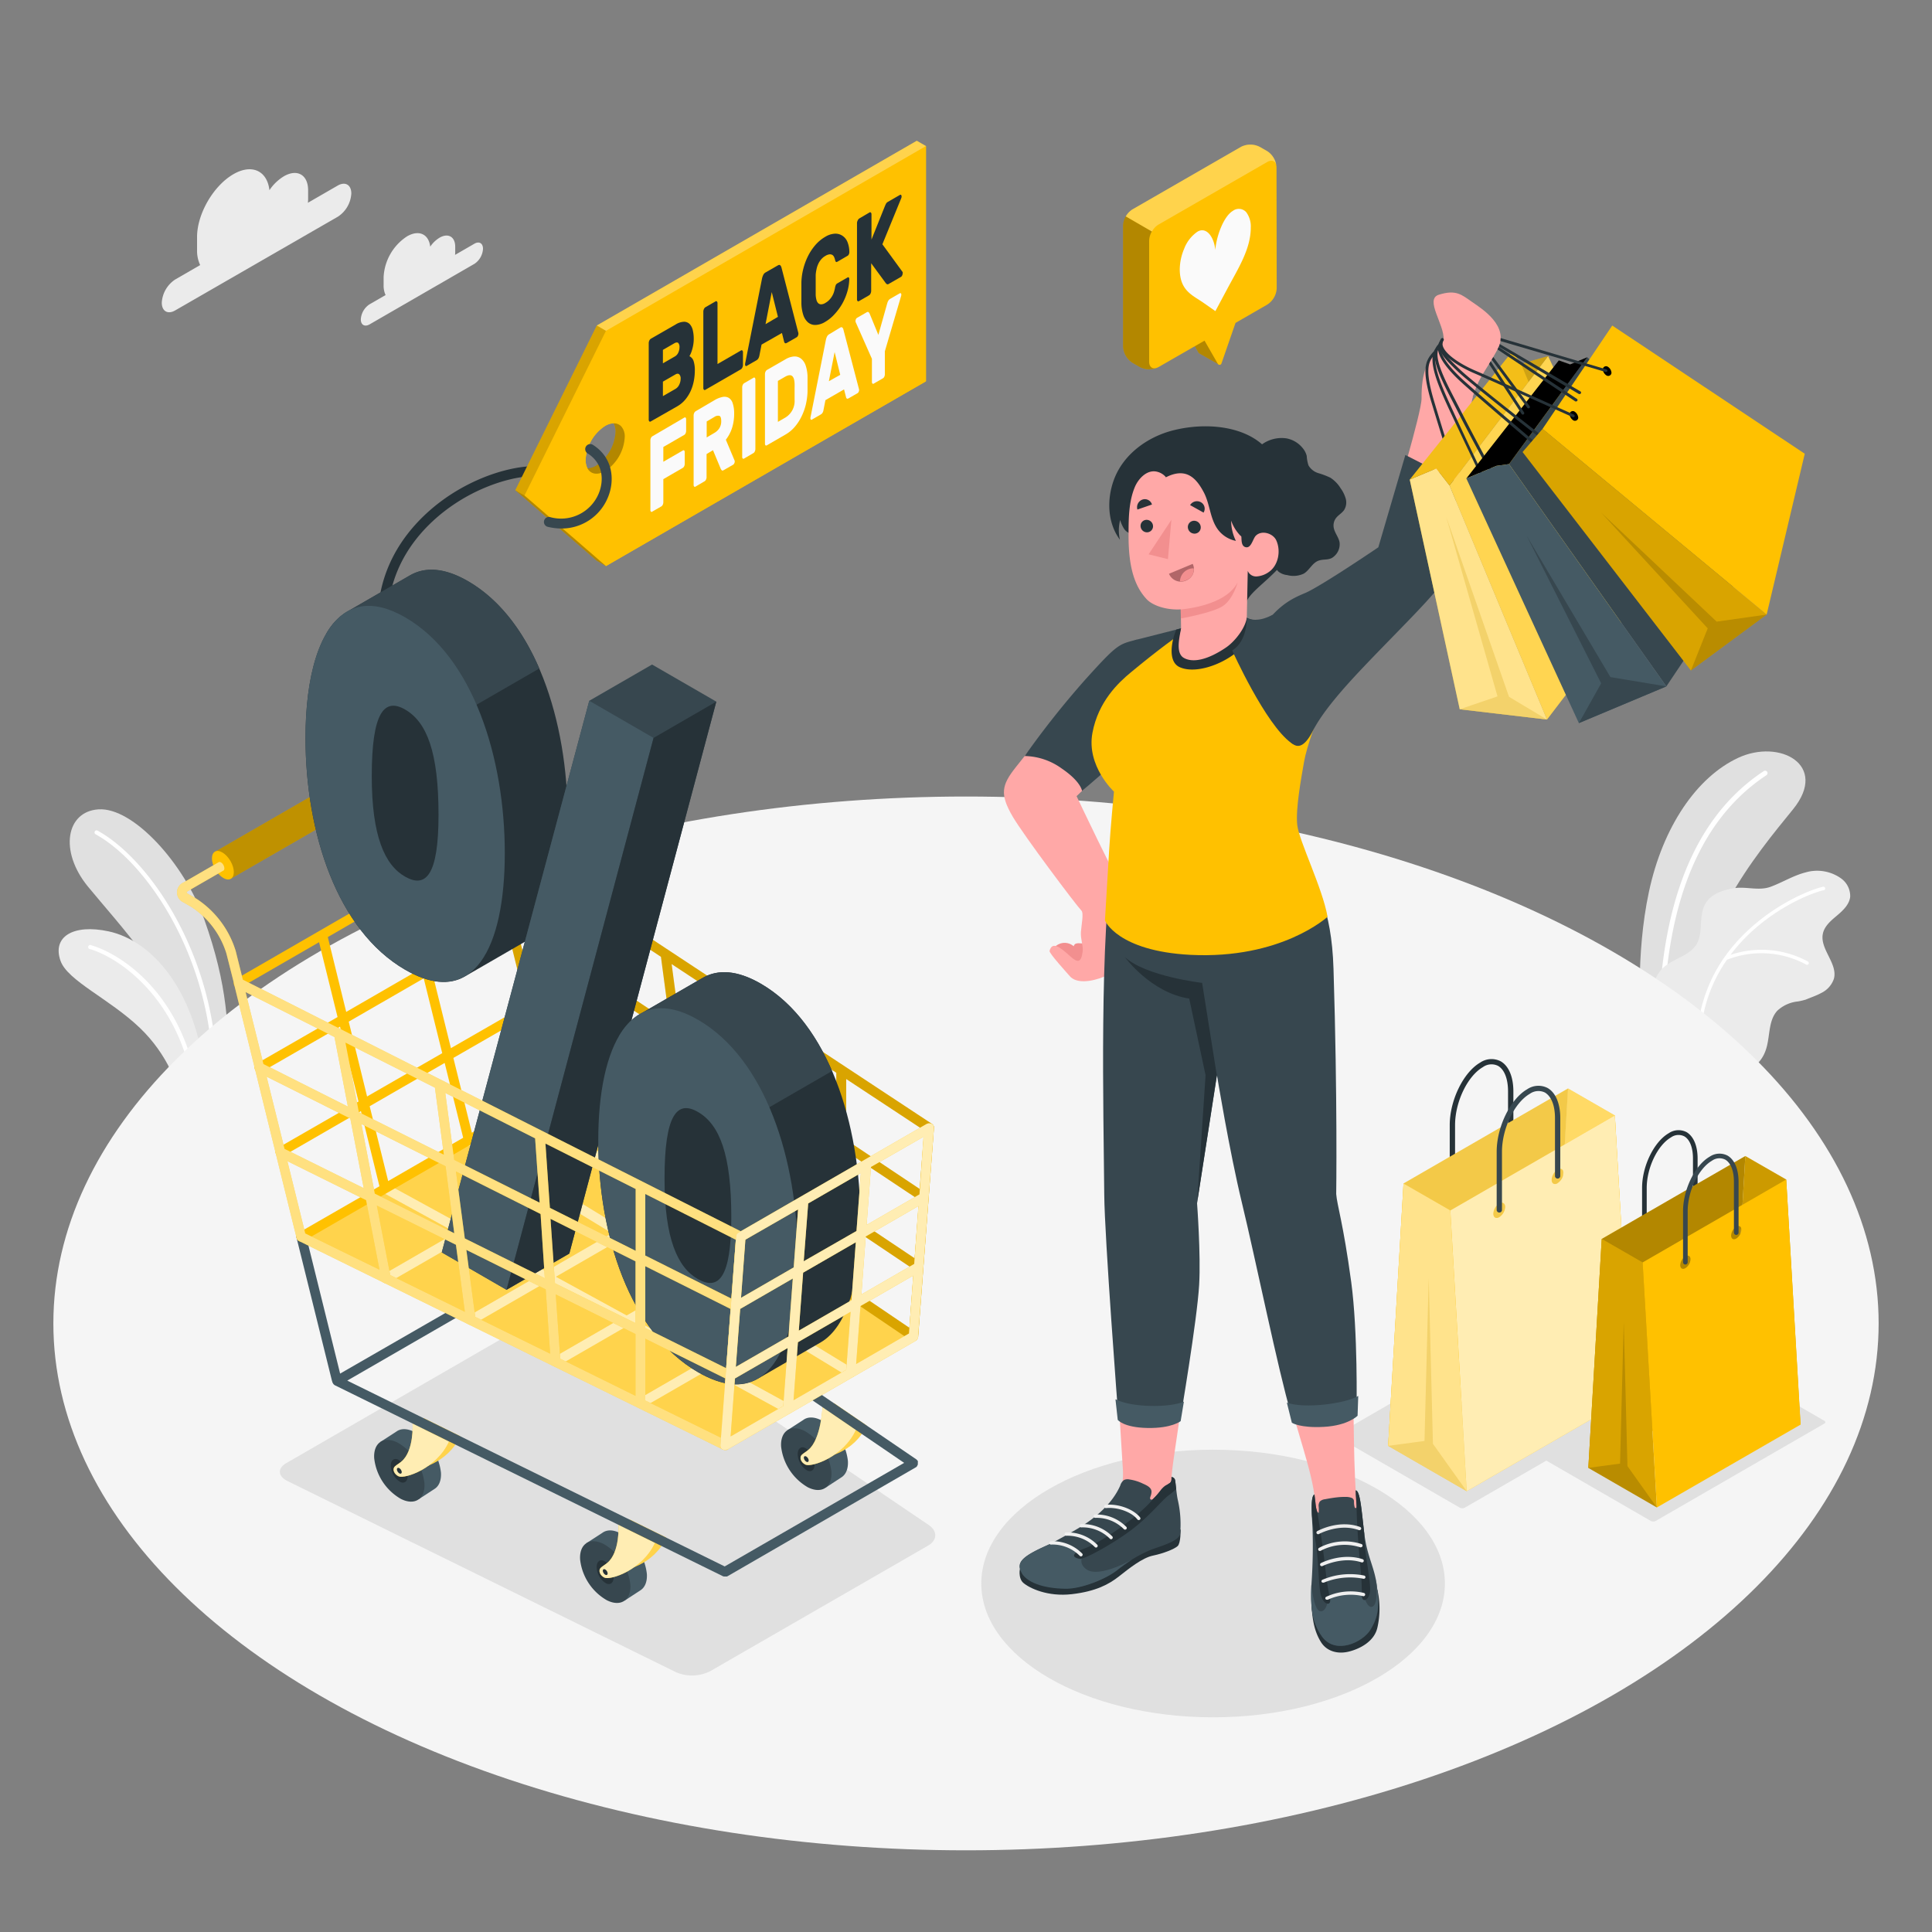 <svg xmlns="http://www.w3.org/2000/svg" viewBox="0 0 500 500"><rect x="0" y="0" width="500" height="500" fill="#808080" stroke="none"/><g id="freepik--Plants--inject-57"><g id="freepik--plants--inject-57"><path d="M424.66,264.41s-1.49-17,2.1-33.7,12.31-29.55,23.05-34.57,23.5,1.82,14.27,13.25-27.34,32.27-27.24,62.05Z" style="fill:#e0e0e0"></path><path d="M430,264.22a.29.29,0,0,1-.13,0,.63.63,0,0,1-.61-.65c1-36.48,13.15-54.75,27.19-64a.63.63,0,0,1,.88.17.64.64,0,0,1-.18.88c-13.85,9.16-25.64,27.06-26.63,63A.63.63,0,0,1,430,264.22Z" style="fill:#fff"></path><path d="M478.83,232.06c-.21,2-1.84,3.56-3.4,4.87s-3.25,2.71-3.67,4.69c-.85,4,3.89,7.7,2.86,11.66a6.35,6.35,0,0,1-3.34,3.73c-1.25.68-2.61,1.12-3.93,1.68a18.2,18.2,0,0,1-2,.48,9.16,9.16,0,0,0-5.38,2.4c-2.19,2.38-1.91,6-2.69,9.16-.94,3.76-3.17,6-8.28,7.75l-16.25-9.38c-5.66-3.89-7.15-12.59-3.13-17.75,2.41-3.11,6.92-3.5,9.2-6.6,2-2.78.86-6.8,2.11-10s4.58-4.33,7.72-4.87,6.48.75,9.55-.37,5.91-2.93,9.08-3.73a10.65,10.65,0,0,1,9.17,1.54A5.64,5.64,0,0,1,478.83,232.06Z" style="fill:#ebebeb"></path><path d="M446.2,247.85a.52.52,0,0,1,.14-.19c8.23-11.66,21.12-17.19,25.47-18.17a.47.47,0,0,1,.55.35.46.46,0,0,1-.35.54c-4.13.93-16.1,6-24.16,16.74a25.19,25.19,0,0,1,20.07,1.74.46.46,0,0,1-.23.84.48.48,0,0,1-.26-.07,24.31,24.31,0,0,0-20.5-1.24,38.18,38.18,0,0,0-6.84,23.53.47.47,0,0,1-.41.47h0a.46.46,0,0,1-.47-.44A39.15,39.15,0,0,1,446.2,247.85Z" style="fill:#fff"></path></g><g id="freepik--plants--inject-57"><path d="M59.07,278.48c.17-12.13-.06-23.32-6.22-40.57-5.16-14.47-18.43-29.07-27.39-28.45-8.35.57-10.2,10.83-2.69,20S46.64,256,47.66,268.59L51,283.17Z" style="fill:#e0e0e0"></path><path d="M55.37,275.41a.54.54,0,0,1-.41-.5c-1.31-28.23-17.07-51.74-30.22-59a.55.55,0,0,1-.21-.73.53.53,0,0,1,.73-.21c13.37,7.35,29.45,31.25,30.77,59.86a.54.54,0,0,1-.51.56Z" style="fill:#fff"></path><path d="M46.89,285.51c-.51-4.25-3.53-12.65-10.68-19.48-7.91-7.57-18.72-12.19-20.55-17.38-2.2-6.24,3.31-9.58,12.43-7.62,11,2.34,23.32,15.07,25.36,40.7Z" style="fill:#ebebeb"></path><path d="M50.23,280.65a.54.54,0,0,1-.4-.43c-4.2-22.39-19.17-32.41-26.5-34.58a.54.54,0,1,1,.31-1c8.1,2.4,23,12.56,27.24,35.42a.53.53,0,0,1-.43.62A.54.54,0,0,1,50.23,280.65Z" style="fill:#fff"></path></g></g><g id="freepik--Floor--inject-57"><ellipse id="freepik--floor--inject-57" cx="250" cy="342.5" rx="236.19" ry="136.36" style="fill:#f5f5f5"></ellipse></g><g id="freepik--Shadows--inject-57"><path id="freepik--Shadow--inject-57" d="M427.21,393.61,396.73,376a.39.39,0,0,1,0-.74l43.62-25.17a1.42,1.42,0,0,1,1.3,0l30.47,17.6a.39.39,0,0,1,0,.74L428.5,393.61A1.4,1.4,0,0,1,427.21,393.61Z" style="fill:#e0e0e0"></path><ellipse id="freepik--shadow--inject-57" cx="313.95" cy="409.81" rx="59.99" ry="34.63" style="fill:#e0e0e0"></ellipse><path id="freepik--shadow--inject-57" d="M377.77,390.17l-31.61-18.26c-.38-.21-.38-.56,0-.77l50.61-29.23a1.5,1.5,0,0,1,1.34,0l31.62,18.26a.41.41,0,0,1,0,.78l-50.61,29.22A1.46,1.46,0,0,1,377.77,390.17Z" style="fill:#e0e0e0"></path><path id="freepik--shadow--inject-57" d="M74.34,383.26,175,432.79a10.5,10.5,0,0,0,8.82-.3L240.19,400c2.39-1.38,2.48-3.76.19-5.31L155.23,337a8.72,8.72,0,0,0-8.47-.3l-72.58,41.9C71.79,379.93,71.86,382,74.34,383.26Z" style="fill:#e0e0e0"></path></g><g id="freepik--Clouds--inject-57"><g id="freepik--clouds--inject-57"><path d="M87.44,48l-7.76,4.48a9,9,0,0,0,.06-1V49.24c0-4-2.81-5.62-6.27-3.62a11.94,11.94,0,0,0-3.74,3.6c-.57-5-4.52-6.91-9.32-4.14C55.23,48.07,51,55.35,51,61.34v3.37a8.79,8.79,0,0,0,.8,3.89l-6.45,3.73a7.7,7.7,0,0,0-3.48,6c0,2.22,1.56,3.12,3.48,2L87.44,56.08a7.67,7.67,0,0,0,3.48-6C90.92,47.83,89.37,46.93,87.44,48Z" style="fill:#ebebeb"></path><path d="M122.76,63.08l-5,2.89a4.89,4.89,0,0,0,.05-.66V63.86c0-2.59-1.82-3.64-4.06-2.34a7.79,7.79,0,0,0-2.41,2.32c-.37-3.25-2.92-4.46-6-2.67a13.38,13.38,0,0,0-6.06,10.5v2.17a5.71,5.71,0,0,0,.51,2.52l-4.16,2.4a5,5,0,0,0-2.25,3.9c0,1.43,1,2,2.25,1.3l27.17-15.69A5,5,0,0,0,125,64.38C125,62.94,124,62.36,122.76,63.08Z" style="fill:#ebebeb"></path></g></g><g id="freepik--Bags--inject-57"><g id="freepik--light-bag--inject-57"><path d="M388.39,274.67a5.2,5.2,0,0,0-5.31.32c-4.35,2.51-7.89,9.77-7.89,16.18v15.11a.69.69,0,1,0,1.38,0V291.17c0-6,3.23-12.7,7.2-15a3.81,3.81,0,0,1,3.93-.32c1.64.95,2.58,3.35,2.58,6.6v15.05a.69.69,0,0,0,1.38,0V282.46C391.66,278.71,390.47,275.87,388.39,274.67Z" style="fill:#263238"></path><polygon points="422.16 361.34 417.93 288.68 405.81 281.7 401.83 349.61 422.16 361.34" style="fill:#FFC100"></polygon><polygon points="422.16 361.34 417.93 288.68 405.81 281.7 401.83 349.61 422.16 361.34" style="fill:#fff;opacity:0.4"></polygon><polygon points="363.23 306.29 359.25 374.19 401.83 349.61 405.81 281.7 363.23 306.29" style="fill:#FFC100"></polygon><polygon points="363.23 306.29 359.25 374.19 401.83 349.61 405.81 281.7 363.23 306.29" style="fill:#fff;opacity:0.3"></polygon><polygon points="363.23 306.29 359.25 374.19 401.83 349.61 405.81 281.7 363.23 306.29" style="opacity:0.05"></polygon><polygon points="363.23 306.29 375.35 313.26 379.58 385.92 359.25 374.19 363.23 306.29" style="fill:#FFC100"></polygon><polygon points="363.23 306.29 375.35 313.26 379.58 385.92 359.25 374.19 363.23 306.29" style="fill:#fff;opacity:0.55"></polygon><polygon points="379.58 385.92 370.84 373.66 369.75 330.83 368.66 372.92 359.25 374.19 379.58 385.92" style="fill:#FFC100;opacity:0.2"></polygon><polygon points="379.58 385.92 370.84 373.66 369.75 330.83 368.66 372.92 359.25 374.19 379.58 385.92" style="opacity:0.05"></polygon><path d="M417.92,288.68l-42.57,24.58,4.23,72.66,42.58-24.58ZM388,315c-.84.48-1.52.08-1.52-.89a3.35,3.35,0,0,1,1.52-2.63c.84-.49,1.53-.09,1.53.89A3.36,3.36,0,0,1,388,315Zm15.09-8.78c-.84.48-1.52.08-1.52-.89a3.36,3.36,0,0,1,1.53-2.63c.84-.49,1.52-.09,1.52.89A3.36,3.36,0,0,1,403.11,306.18Z" style="fill:#FFC100"></path><path d="M417.92,288.68l-42.57,24.58,4.23,72.66,42.58-24.58ZM388,315c-.84.48-1.52.08-1.52-.89a3.35,3.35,0,0,1,1.52-2.63c.84-.49,1.53-.09,1.53.89A3.36,3.36,0,0,1,388,315Zm15.09-8.78c-.84.48-1.52.08-1.52-.89a3.36,3.36,0,0,1,1.53-2.63c.84-.49,1.52-.09,1.52.89A3.36,3.36,0,0,1,403.11,306.18Z" style="fill:#fff;opacity:0.7"></path><path d="M400.53,281.58a5.18,5.18,0,0,0-5.3.32c-4.35,2.51-7.89,9.77-7.89,16.18V313.2a.69.69,0,0,0,1.37,0V298.08c0-6,3.23-12.7,7.2-15a3.83,3.83,0,0,1,3.94-.32c1.64,1,2.58,3.35,2.58,6.6v15.05a.69.69,0,0,0,1.37,0V289.37C403.8,285.62,402.61,282.78,400.53,281.58Z" style="fill:#37474f"></path></g><g id="freepik--dark-bag--inject-57"><path d="M436.49,293a4.5,4.5,0,0,0-4.63.28c-3.8,2.19-6.89,8.52-6.89,14.12v13.19a.6.6,0,1,0,1.2,0V307.44c0-5.22,2.82-11.08,6.29-13.09a3.34,3.34,0,0,1,3.43-.27c1.43.82,2.25,2.92,2.25,5.75V313a.6.6,0,0,0,1.2,0V299.83C439.34,296.56,438.3,294.09,436.49,293Z" style="fill:#263238"></path><polygon points="465.96 368.68 462.27 305.26 451.69 299.18 448.22 358.44 465.96 368.68" style="fill:#FFC100"></polygon><polygon points="465.96 368.68 462.27 305.26 451.69 299.18 448.22 358.44 465.96 368.68" style="opacity:0.2"></polygon><polygon points="414.53 320.63 411.06 379.89 448.22 358.44 451.69 299.18 414.53 320.63" style="fill:#FFC100"></polygon><polygon points="414.53 320.63 411.06 379.89 448.22 358.44 451.69 299.18 414.53 320.63" style="opacity:0.3"></polygon><polygon points="414.53 320.63 425.11 326.72 428.8 390.13 411.06 379.89 414.53 320.63" style="fill:#FFC100"></polygon><polygon points="414.53 320.63 425.11 326.72 428.8 390.13 411.06 379.89 414.53 320.63" style="opacity:0.15"></polygon><polygon points="428.8 390.13 421.18 379.43 420.22 342.05 419.27 378.78 411.06 379.89 428.8 390.13" style="opacity:0.15"></polygon><path d="M462.27,305.26l-37.16,21.46,3.69,63.41L466,368.68Zm-26.1,22.94c-.73.42-1.33.07-1.33-.78a3,3,0,0,1,1.33-2.3c.73-.42,1.33-.07,1.33.78A2.91,2.91,0,0,1,436.17,328.2Zm13.17-7.66c-.73.42-1.33.07-1.33-.78a3,3,0,0,1,1.33-2.3c.73-.42,1.33-.07,1.33.78A2.94,2.94,0,0,1,449.34,320.54Z" style="fill:#FFC100"></path><path d="M447.09,299.07a4.52,4.52,0,0,0-4.63.28c-3.8,2.19-6.89,8.52-6.89,14.12v13.19a.6.6,0,0,0,1.2,0V313.47c0-5.21,2.82-11.08,6.29-13.08a3.32,3.32,0,0,1,3.43-.28c1.43.83,2.25,2.92,2.25,5.76V319a.6.6,0,1,0,1.2,0V305.87C449.94,302.59,448.9,300.12,447.09,299.07Z" style="fill:#37474f"></path></g></g><g id="freepik--Label--inject-57"><g id="freepik--label--inject-57"><path d="M99.22,158.33H99.1a1.29,1.29,0,0,1-1.16-1.41c1.51-15.43,12.22-24.65,18.46-28.77,9.41-6.2,20.85-9,27.83-6.77a1.29,1.29,0,1,1-.78,2.45c-6.18-2-17,.76-25.63,6.48-5.86,3.86-15.91,12.49-17.31,26.86A1.3,1.3,0,0,1,99.22,158.33Z" style="fill:#263238"></path><g id="freepik--label--inject-57"><g id="freepik--label--inject-57"><path d="M237.26,36.43,154.45,84.24l-21.09,42.62,21.09,18.26,2.38,1.37,82.81-47.81V37.8ZM151.56,119a11.16,11.16,0,0,1,5.06-8.77,4.62,4.62,0,0,1,2.18-.67,4.63,4.63,0,0,1,.5,2.21,11.22,11.22,0,0,1-5.06,8.78,4.73,4.73,0,0,1-2.2.67A4.56,4.56,0,0,1,151.56,119Z" style="fill:#FFC100"></path><path d="M156.83,85.62l-21.09,42.61,21.09,18.26,82.81-47.81V37.8Zm-.21,36.28c-2.81,1.62-5.06.31-5.06-2.92a11.16,11.16,0,0,1,5.06-8.77c2.79-1.61,5.06-.3,5.06,2.92A11.2,11.2,0,0,1,156.62,121.9Z" style="fill:#FFC100"></path><g style="opacity:0.3"><path d="M161.68,113.13a11.2,11.2,0,0,1-5.06,8.77c-2,1.17-3.77.81-4.58-.7h0a4.64,4.64,0,0,0,2.2-.67,11.22,11.22,0,0,0,5.06-8.78,4.55,4.55,0,0,0-.5-2.19,2.63,2.63,0,0,1,1.91.71A3.92,3.92,0,0,1,161.68,113.13Z"></path></g><g style="opacity:0.3"><polygon points="239.64 37.8 237.26 36.43 154.45 84.24 156.82 85.62 239.64 37.8" style="fill:#fff"></polygon></g><g style="opacity:0.15"><polygon points="156.82 85.62 135.74 128.24 133.36 126.86 154.45 84.24 156.82 85.62"></polygon></g><g style="opacity:0.3"><polygon points="135.74 128.24 156.82 146.49 154.45 145.12 133.36 126.86 135.74 128.24"></polygon></g></g><path d="M145.33,136.78a15.54,15.54,0,0,1-3.66-.46,1.3,1.3,0,0,1,.61-2.52,10.54,10.54,0,0,0,12.63-6c1.34-3.14,1.4-7.77-2.83-10.46a1.3,1.3,0,1,1,1.4-2.19c5.24,3.34,5.69,9.27,3.81,13.67A12.94,12.94,0,0,1,145.33,136.78Z" style="fill:#37474f"></path></g><path d="M168.43,109.06a.29.29,0,0,1-.38,0,.64.64,0,0,1-.16-.49V88.81a1.54,1.54,0,0,1,.16-.68,1.06,1.06,0,0,1,.38-.46L174.82,84a4.41,4.41,0,0,1,2.24-.73,2.06,2.06,0,0,1,1.46.63,3.49,3.49,0,0,1,.78,1.59,9.3,9.3,0,0,1,.24,2.14,9,9,0,0,1-.13,1.62,9.74,9.74,0,0,1-.31,1.31,7,7,0,0,1-.36,1c-.13.27-.23.48-.31.62a2.15,2.15,0,0,1,1.08,1.29,7.7,7.7,0,0,1,.31,2.44,14.58,14.58,0,0,1-.24,2.58,11.72,11.72,0,0,1-.78,2.57,10,10,0,0,1-1.42,2.32,7.72,7.72,0,0,1-2.15,1.8Zm7.42-19.19a1.51,1.51,0,0,0-.31-1.1c-.2-.19-.5-.18-.9,0l-3.08,1.78v3.48l3.08-1.77a2.14,2.14,0,0,0,.9-1A3.24,3.24,0,0,0,175.85,89.87Zm-4.29,12.65,3.28-1.89a2.45,2.45,0,0,0,.95-1.09,3.47,3.47,0,0,0,.36-1.53,1.49,1.49,0,0,0-.36-1.13c-.24-.22-.56-.21-.95,0l-3.28,1.89Z" style="fill:#263238"></path><path d="M191.75,90.71a.29.29,0,0,1,.37,0,.63.63,0,0,1,.16.49v3.24a1.53,1.53,0,0,1-.16.67,1,1,0,0,1-.37.46l-9.19,5.3a.29.29,0,0,1-.38,0,.64.64,0,0,1-.16-.49V80.65a1.5,1.5,0,0,1,.16-.67,1,1,0,0,1,.38-.47l2.6-1.5a.29.29,0,0,1,.37,0,.64.64,0,0,1,.16.49V94.21Z" style="fill:#263238"></path><path d="M201.33,68.67c.27-.15.47-.15.61,0a1.23,1.23,0,0,1,.29.51l4.32,16.75a1.26,1.26,0,0,1,.08.41,1.2,1.2,0,0,1-.13.55.86.86,0,0,1-.3.38l-2.51,1.44c-.26.15-.45.18-.56.07a.75.75,0,0,1-.21-.39l-.55-2.21-5.28,3-.56,2.85a2.57,2.57,0,0,1-.21.63,1.37,1.37,0,0,1-.56.59l-2.5,1.44a.24.24,0,0,1-.31,0,.54.54,0,0,1-.13-.4,2.26,2.26,0,0,1,.08-.51l4.32-21.74a4.21,4.21,0,0,1,.29-.84,1.43,1.43,0,0,1,.61-.69Zm-3.21,15.22L201.33,82l-1.6-6.41Z" style="fill:#263238"></path><path d="M211.1,71.17q0,.4,0,1.11c0,.47,0,1,0,1.46s0,1,0,1.46,0,.84,0,1.1a5.78,5.78,0,0,0,.18,1.24,1.86,1.86,0,0,0,.43.88,1.1,1.1,0,0,0,.76.34,2.12,2.12,0,0,0,1.13-.36,4.18,4.18,0,0,0,1.11-.89,5.13,5.13,0,0,0,1.14-2,8.94,8.94,0,0,0,.23-.93,4,4,0,0,1,.22-.81,1,1,0,0,1,.45-.46l2.6-1.5a.24.24,0,0,1,.31,0,.51.51,0,0,1,.13.4,12.34,12.34,0,0,1-.49,3.22A14.92,14.92,0,0,1,218,78.56,14.72,14.72,0,0,1,216,81.29a10,10,0,0,1-2.43,2,5.08,5.08,0,0,1-2.55.81,2.87,2.87,0,0,1-1.92-.68,4.27,4.27,0,0,1-1.22-1.94,10.41,10.41,0,0,1-.48-2.91c0-.82,0-1.71,0-2.67s0-1.88,0-2.77a15.71,15.71,0,0,1,.47-3.47,16.43,16.43,0,0,1,1.22-3.34,13.9,13.9,0,0,1,1.92-2.9,10,10,0,0,1,2.56-2.13,5.29,5.29,0,0,1,2.43-.81A3.23,3.23,0,0,1,218,61a3.49,3.49,0,0,1,1.32,1.62,7,7,0,0,1,.49,2.65,1.23,1.23,0,0,1-.13.55.73.73,0,0,1-.31.37l-2.6,1.51q-.33.2-.45.06a1.41,1.41,0,0,1-.22-.56,4.1,4.1,0,0,0-.23-.67,1.31,1.31,0,0,0-.42-.53,1.24,1.24,0,0,0-.72-.18,2.54,2.54,0,0,0-1.11.4,4,4,0,0,0-1.13.94,5.1,5.1,0,0,0-.76,1.22,6,6,0,0,0-.43,1.38A8.84,8.84,0,0,0,211.1,71.17Z" style="fill:#263238"></path><path d="M233.61,70.42a.73.73,0,0,1,0,.31,1.19,1.19,0,0,1-.13.54.75.75,0,0,1-.3.38l-3.16,1.82a.48.48,0,0,1-.46.08,1.07,1.07,0,0,1-.35-.31l-3.75-5.11v7.15a1.69,1.69,0,0,1-.16.68,1.06,1.06,0,0,1-.38.46l-2.6,1.5a.3.3,0,0,1-.38,0,.67.67,0,0,1-.15-.49V57.66A1.66,1.66,0,0,1,222,57a1.07,1.07,0,0,1,.38-.46L225,55a.29.29,0,0,1,.38,0,.7.7,0,0,1,.16.49V62L229,53.37c.07-.16.15-.35.26-.57a1.24,1.24,0,0,1,.53-.56l3.1-1.79a.24.24,0,0,1,.31,0,.55.55,0,0,1,.13.4,1.06,1.06,0,0,1-.06.37l-4.91,12Z" style="fill:#263238"></path><path d="M177.09,108.08a.27.27,0,0,1,.34,0,.57.57,0,0,1,.14.44v3a1.36,1.36,0,0,1-.14.61.88.88,0,0,1-.34.42l-5.42,3.13v3.82l5.05-2.91a.27.27,0,0,1,.35,0,.62.62,0,0,1,.14.45v3a1.55,1.55,0,0,1-.14.62,1,1,0,0,1-.35.42L171.67,124v6a1.41,1.41,0,0,1-.15.62.93.93,0,0,1-.34.42l-2.38,1.37a.25.25,0,0,1-.34,0,.57.57,0,0,1-.14-.44v-18a1.4,1.4,0,0,1,.14-.62,1,1,0,0,1,.34-.42Z" style="fill:#fafafa"></path><path d="M184.89,103.58a6.5,6.5,0,0,1,2.14-.85,2.28,2.28,0,0,1,1.6.25,2.53,2.53,0,0,1,1,1.41A8.21,8.21,0,0,1,190,107a12.23,12.23,0,0,1-.56,3.8,10.06,10.06,0,0,1-1.59,3l2.24,5.34a.66.66,0,0,1,.06.27,1.11,1.11,0,0,1-.12.5.79.79,0,0,1-.28.35l-2.47,1.42c-.24.14-.41.15-.51,0a1.34,1.34,0,0,1-.25-.37l-2-4.8-1.66,1v6a1.37,1.37,0,0,1-.15.61.88.88,0,0,1-.34.42L180,125.93a.26.26,0,0,1-.34,0,.58.58,0,0,1-.15-.45v-18a1.4,1.4,0,0,1,.15-.61,1,1,0,0,1,.34-.42Zm-2,9.63,2-1.18a3.84,3.84,0,0,0,1.26-1.18,3.33,3.33,0,0,0,.5-1.9c0-.78-.17-1.23-.5-1.33a1.61,1.61,0,0,0-1.26.28l-2,1.18Z" style="fill:#fafafa"></path><path d="M192.57,118.67a.27.27,0,0,1-.34,0,.58.58,0,0,1-.15-.45v-18a1.41,1.41,0,0,1,.15-.62,1,1,0,0,1,.34-.42L195,97.77a.26.26,0,0,1,.34,0,.61.61,0,0,1,.15.45v18a1.37,1.37,0,0,1-.15.61.88.88,0,0,1-.34.42Z" style="fill:#fafafa"></path><path d="M203.26,93a5,5,0,0,1,2.29-.75,2.7,2.7,0,0,1,1.78.58,3.89,3.89,0,0,1,1.18,1.78,9.75,9.75,0,0,1,.48,2.87c0,.38,0,.73,0,1.06v1.85c0,.32,0,.67,0,1a16.87,16.87,0,0,1-.47,3.42,14.53,14.53,0,0,1-1.16,3.12,12.24,12.24,0,0,1-1.74,2.61,9,9,0,0,1-2.27,1.88l-4.89,2.83a.27.27,0,0,1-.34,0,.58.58,0,0,1-.15-.45v-18a1.41,1.41,0,0,1,.15-.62.93.93,0,0,1,.34-.42Zm2.38,6.3c-.08-2.1-.9-2.69-2.47-1.79l-1.85,1.07v10.6l1.94-1.12a5,5,0,0,0,2.38-4.58c0-.39,0-.76,0-1.11v-2C205.65,100,205.65,99.65,205.64,99.27Z" style="fill:#fafafa"></path><path d="M217.45,84.78c.24-.14.42-.14.55,0a.92.92,0,0,1,.26.46l4,15.29a1.36,1.36,0,0,1,.08.38,1.15,1.15,0,0,1-.12.5.75.75,0,0,1-.28.34l-2.29,1.32q-.36.21-.51.06a.64.64,0,0,1-.19-.35l-.51-2-4.82,2.78-.51,2.61a1.8,1.8,0,0,1-.19.57,1.23,1.23,0,0,1-.51.53l-2.28,1.32a.22.22,0,0,1-.29,0,.52.52,0,0,1-.11-.36,2.12,2.12,0,0,1,.07-.46l3.95-19.86a3.61,3.61,0,0,1,.26-.76,1.36,1.36,0,0,1,.55-.63Zm-2.94,13.88L217.45,97,216,91.12Z" style="fill:#fafafa"></path><path d="M229,96.87a1.36,1.36,0,0,1-.14.61.84.84,0,0,1-.35.42l-2.37,1.37a.26.26,0,0,1-.34,0,.6.6,0,0,1-.15-.45V92.86l-4.18-9.44a.71.71,0,0,1-.07-.32,1.13,1.13,0,0,1,.11-.5.82.82,0,0,1,.28-.34l2.49-1.43c.24-.14.42-.15.54,0a.91.91,0,0,1,.22.29l2.28,5.55,2.3-8.19a3,3,0,0,1,.22-.55,1.34,1.34,0,0,1,.54-.59l2.48-1.43a.21.21,0,0,1,.28,0,.46.46,0,0,1,.12.36,1.3,1.3,0,0,1-.07.4L229,90.92Z" style="fill:#fafafa"></path></g></g><g id="freepik--Cart--inject-57"><g id="freepik--shopping-cart--inject-57"><path d="M167.41,407.35a13.91,13.91,0,0,0-6.92-10.56c-1.88-1-3.52-.9-4.63-.07h0l-4.12,2.67,9.91,14.85,4.08-2.66h0C166.87,410.86,167.53,409.4,167.41,407.35Z" style="fill:#455a64"></path><path d="M156.22,399.58a13.91,13.91,0,0,1,6.92,10.56c.23,4-2.5,5.81-6.09,4a13.93,13.93,0,0,1-6.92-10.56C149.9,399.56,152.63,397.77,156.22,399.58Z" style="fill:#37474f"></path><path d="M154.43,405.75c-.09-1.57.83-2.35,2-1.74a5.14,5.14,0,0,1,2.37,4c.09,1.57-.83,2.35-2,1.73A5.1,5.1,0,0,1,154.43,405.75Z" style="fill:#263238"></path><path d="M163,393.25s.69,6.4-2.6,9.14c-.62.51-1.29.88-1.67,1.24-.83.78-.18,2.09.92,2.6,1.59.74,9.6-1.28,12.78-8.32Z" style="fill:#FFC100"></path><path d="M163,393.25s.69,6.4-2.6,9.14c-.62.51-1.29.88-1.67,1.24-.83.78-.18,2.09.92,2.6,1.59.74,9.6-1.28,12.78-8.32Z" style="fill:#fff;opacity:0.3"></path><path d="M160.07,394.63s.41,7.08-2.88,9.82c-.62.51-1.29.89-1.67,1.25-.83.77-.18,2.08.91,2.59,1.6.74,9.89-2,13.07-9Z" style="fill:#FFC100"></path><path d="M160.07,394.63s.41,7.08-2.88,9.82c-.62.51-1.29.89-1.67,1.25-.83.77-.18,2.08.91,2.59,1.6.74,9.89-2,13.07-9Z" style="fill:#fff;opacity:0.7"></path><path d="M156.6,406.16a1.36,1.36,0,0,1,.66,1c0,.39-.24.56-.59.39a1.36,1.36,0,0,1-.66-1C156,406.16,156.25,406,156.6,406.16Z" style="fill:#263238"></path><path d="M114.12,381.13a13.91,13.91,0,0,0-6.92-10.56c-1.88-.95-3.52-.9-4.63-.07h0l-4.12,2.67L108.36,388l4.08-2.66h0C113.58,384.64,114.24,383.18,114.12,381.13Z" style="fill:#455a64"></path><path d="M102.93,373.36a13.93,13.93,0,0,1,6.92,10.56c.23,4-2.5,5.81-6.09,4a13.91,13.91,0,0,1-6.92-10.56C96.61,373.34,99.34,371.55,102.93,373.36Z" style="fill:#37474f"></path><path d="M101.14,379.53c-.09-1.57.83-2.35,2-1.73a5.1,5.1,0,0,1,2.37,3.95c.09,1.57-.83,2.35-2,1.74A5.14,5.14,0,0,1,101.14,379.53Z" style="fill:#263238"></path><path d="M109.66,367s.69,6.4-2.6,9.14c-.62.52-1.28.89-1.67,1.25-.83.77-.18,2.08.92,2.59,1.59.74,9.6-1.28,12.78-8.32Z" style="fill:#FFC100"></path><path d="M109.66,367s.69,6.4-2.6,9.14c-.62.52-1.28.89-1.67,1.25-.83.77-.18,2.08.92,2.59,1.59.74,9.6-1.28,12.78-8.32Z" style="fill:#fff;opacity:0.3"></path><path d="M106.78,368.41s.41,7.08-2.88,9.82c-.62.52-1.29.89-1.67,1.25-.83.77-.18,2.08.92,2.59,1.59.74,9.88-2,13.06-9Z" style="fill:#FFC100"></path><path d="M106.78,368.41s.41,7.08-2.88,9.82c-.62.52-1.29.89-1.67,1.25-.83.77-.18,2.08.92,2.59,1.59.74,9.88-2,13.06-9Z" style="fill:#fff;opacity:0.7"></path><path d="M103.31,379.94a1.36,1.36,0,0,1,.66,1c0,.38-.24.55-.59.38a1.36,1.36,0,0,1-.66-1C102.7,379.94,103,379.77,103.31,379.94Z" style="fill:#263238"></path><path d="M173.54,346.83a14,14,0,0,0-6.92-10.56c-1.89-.95-3.53-.9-4.64-.07h0l-4.11,2.67,9.91,14.85,4.07-2.66h0C173,350.34,173.65,348.88,173.54,346.83Z" style="fill:#455a64"></path><path d="M162.35,339.06a14,14,0,0,1,6.92,10.56c.22,4-2.51,5.81-6.1,4a14,14,0,0,1-6.92-10.57C156,339,158.75,337.25,162.35,339.06Z" style="fill:#37474f"></path><path d="M160.56,345.23c-.09-1.57.82-2.35,2-1.74a5.13,5.13,0,0,1,2.36,4c.09,1.57-.82,2.35-2,1.73A5.07,5.07,0,0,1,160.56,345.23Z" style="fill:#263238"></path><path d="M169.87,331.8s-.11,7.33-3.39,10.07c-.62.51-1.29.88-1.68,1.24-.83.78-.17,2.09.92,2.6,1.59.74,9.48-1,12.66-8.1Z" style="fill:#FFC100"></path><path d="M169.87,331.8s-.11,7.33-3.39,10.07c-.62.51-1.29.88-1.68,1.24-.83.78-.17,2.09.92,2.6,1.59.74,9.48-1,12.66-8.1Z" style="fill:#fff;opacity:0.3"></path><path d="M167,332.86s-.37,8.33-3.65,11.07c-.62.51-1.29.88-1.68,1.24-.83.78-.18,2.09.92,2.6,1.59.74,9.88-2,13.06-9Z" style="fill:#FFC100"></path><path d="M167,332.86s-.37,8.33-3.65,11.07c-.62.51-1.29.88-1.68,1.24-.83.78-.18,2.09.92,2.6,1.59.74,9.88-2,13.06-9Z" style="fill:#fff;opacity:0.7"></path><path d="M162.72,345.64a1.34,1.34,0,0,1,.66,1c0,.39-.24.56-.58.39a1.37,1.37,0,0,1-.67-1C162.11,345.64,162.37,345.47,162.72,345.64Z" style="fill:#263238"></path><path d="M219.44,378.11a14,14,0,0,0-6.92-10.56c-1.89-.95-3.53-.9-4.64-.06h0l-4.11,2.66L213.68,385l4.07-2.66h0C218.89,381.63,219.55,380.17,219.44,378.11Z" style="fill:#455a64"></path><path d="M208.25,370.34a14,14,0,0,1,6.92,10.57c.23,4-2.5,5.8-6.1,4a14,14,0,0,1-6.92-10.56C201.93,370.32,204.66,368.53,208.25,370.34Z" style="fill:#37474f"></path><path d="M206.46,376.51c-.09-1.57.82-2.35,2-1.73a5.07,5.07,0,0,1,2.36,4c.09,1.58-.82,2.35-2,1.74A5.13,5.13,0,0,1,206.46,376.51Z" style="fill:#263238"></path><path d="M215.78,363.09s-.12,7.32-3.4,10.06c-.62.52-1.29.89-1.67,1.25-.84.78-.18,2.08.91,2.59,1.59.74,9.48-1.05,12.66-8.09Z" style="fill:#FFC100"></path><path d="M215.78,363.09s-.12,7.32-3.4,10.06c-.62.52-1.29.89-1.67,1.25-.84.78-.18,2.08.91,2.59,1.59.74,9.48-1.05,12.66-8.09Z" style="fill:#fff;opacity:0.3"></path><path d="M212.87,364.15s-.37,8.32-3.65,11.06c-.62.52-1.29.89-1.67,1.25-.84.78-.18,2.08.91,2.59,1.59.74,9.88-2,13.06-9Z" style="fill:#FFC100"></path><path d="M212.87,364.15s-.37,8.32-3.65,11.06c-.62.52-1.29.89-1.67,1.25-.84.78-.18,2.08.91,2.59,1.59.74,9.88-2,13.06-9Z" style="fill:#fff;opacity:0.7"></path><path d="M208.62,376.92a1.37,1.37,0,0,1,.67,1c0,.38-.24.56-.59.38a1.34,1.34,0,0,1-.66-1C208,376.92,208.28,376.75,208.62,376.92Z" style="fill:#263238"></path><path d="M237.55,378.23a1.46,1.46,0,0,0-.07-.19l0,0c0-.06-.1-.11-.15-.17a1.7,1.7,0,0,0-.19-.19l0,0-85.32-58.15-.17-.07a1.22,1.22,0,0,0-.24-.1,1.1,1.1,0,0,0-.25,0,1.77,1.77,0,0,0-.23,0,.89.89,0,0,0-.26.09.58.58,0,0,0-.17.06L86.59,356.31a1.29,1.29,0,0,0,.08,2.2L187.1,407.93l.16.06.09,0a1.54,1.54,0,0,0,.3,0h0A1.26,1.26,0,0,0,188,408l.11,0,.19-.08L237,379.75l0,0a1,1,0,0,0,.29-.25l.06-.07,0,0c0-.05,0-.11.07-.16a1.28,1.28,0,0,0,.11-.27,1.48,1.48,0,0,0,0-.21.76.76,0,0,0,0-.26A2.17,2.17,0,0,0,237.55,378.23Zm-50,27.16L89.87,357.3,151,322l83,56.59Z" style="fill:#455a64"></path><path d="M87.12,358.26a1.25,1.25,0,0,1-1.22-.95l-9.14-36.93a1.25,1.25,0,1,1,2.43-.6l9.14,36.94a1.25,1.25,0,0,1-.91,1.51Z" style="fill:#455a64"></path><path d="M151.09,321.73a1.26,1.26,0,0,1-1.22-1l-8.12-37.93a1.24,1.24,0,0,1,1-1.48,1.25,1.25,0,0,1,1.48,1l8.13,37.93a1.26,1.26,0,0,1-1.23,1.51Z" style="fill:#455a64"></path><polygon points="77.98 320.08 187.65 374.02 236.4 345.88 142.97 282.55 77.98 320.08" style="fill:#FFC100"></polygon><polygon points="77.98 320.08 187.65 374.02 236.4 345.88 142.97 282.55 77.98 320.08" style="fill:#fff;opacity:0.3"></polygon><path d="M220.8,354.19l-18-10.94,15.51-9a1.25,1.25,0,0,0-1.25-2.16l-16.69,9.63-17.34-10.55,16.59-9.58a1.25,1.25,0,1,0-1.25-2.17l-17.77,10.26-17.34-10.55L181,309a1.25,1.25,0,0,0-1.25-2.16l-18.86,10.89-17.34-10.56,18.76-10.83a1.25,1.25,0,0,0-1.25-2.17l-19.94,11.52L122,294a1.25,1.25,0,0,0-1.31,2.14l18,10.94-18.14,10.48-20.24-11.08a1.25,1.25,0,1,0-1.2,2.2L117.94,319,99.29,329.78a1.25,1.25,0,0,0,.62,2.34,1.32,1.32,0,0,0,.63-.17l20-11.53,18.28,10-17.57,10.14a1.25,1.25,0,0,0,.63,2.33,1.27,1.27,0,0,0,.62-.16l18.89-10.91,18.29,10-16.49,9.52a1.25,1.25,0,0,0,.62,2.33,1.22,1.22,0,0,0,.63-.17l17.8-10.28,18.29,10-15.41,8.9a1.25,1.25,0,0,0,.63,2.33,1.16,1.16,0,0,0,.62-.17l16.72-9.65,20.24,11.07a1.2,1.2,0,0,0,.6.16,1.27,1.27,0,0,0,1.1-.65,1.25,1.25,0,0,0-.5-1.7l-18.9-10.35,14.76-8.52,19.14,11.65a1.2,1.2,0,0,0,.65.19,1.27,1.27,0,0,0,1.07-.6A1.26,1.26,0,0,0,220.8,354.19ZM141.33,329,123,319l18-10.4,17.33,10.56Zm20.85,11.42-18.28-10,16.93-9.78,17.33,10.56ZM183,351.79l-18.28-10,15.84-9.15,17.34,10.56Z" style="fill:#FFC100"></path><path d="M220.8,354.19l-18-10.94,15.51-9a1.25,1.25,0,0,0-1.25-2.16l-16.69,9.63-17.34-10.55,16.59-9.58a1.25,1.25,0,1,0-1.25-2.17l-17.77,10.26-17.34-10.55L181,309a1.25,1.25,0,0,0-1.25-2.16l-18.86,10.89-17.34-10.56,18.76-10.83a1.25,1.25,0,0,0-1.25-2.17l-19.94,11.52L122,294a1.25,1.25,0,0,0-1.31,2.14l18,10.94-18.14,10.48-20.24-11.08a1.25,1.25,0,1,0-1.2,2.2L117.94,319,99.29,329.78a1.25,1.25,0,0,0,.62,2.34,1.32,1.32,0,0,0,.63-.17l20-11.53,18.28,10-17.57,10.14a1.25,1.25,0,0,0,.63,2.33,1.27,1.27,0,0,0,.62-.16l18.89-10.91,18.29,10-16.49,9.52a1.25,1.25,0,0,0,.62,2.33,1.22,1.22,0,0,0,.63-.17l17.8-10.28,18.29,10-15.41,8.9a1.25,1.25,0,0,0,.63,2.33,1.16,1.16,0,0,0,.62-.17l16.72-9.65,20.24,11.07a1.2,1.2,0,0,0,.6.16,1.27,1.27,0,0,0,1.1-.65,1.25,1.25,0,0,0-.5-1.7l-18.9-10.35,14.76-8.52,19.14,11.65a1.2,1.2,0,0,0,.65.19,1.27,1.27,0,0,0,1.07-.6A1.26,1.26,0,0,0,220.8,354.19ZM141.33,329,123,319l18-10.4,17.33,10.56Zm20.85,11.42-18.28-10,16.93-9.78,17.33,10.56ZM183,351.79l-18.28-10,15.84-9.15,17.34,10.56Z" style="fill:#fff;opacity:0.7"></path><path d="M144.05,281.93a1.25,1.25,0,0,0-1.71-.46l-20.22,11.68-4.79-19.36,20.85-12a1.25,1.25,0,1,0-1.25-2.17L116.7,271.26l-4.79-19.36,20.85-12a1.25,1.25,0,1,0-1.25-2.17l-20.22,11.68L106.5,230l20.85-12a1.25,1.25,0,0,0-1.25-2.17l-65,37.53a1.25,1.25,0,0,0,.62,2.33,1.29,1.29,0,0,0,.63-.17l20.22-11.68,4.79,19.37-20.85,12a1.25,1.25,0,0,0,.63,2.33,1.19,1.19,0,0,0,.62-.17L88,265.7l4.79,19.37-20.85,12a1.24,1.24,0,0,0-.46,1.7,1.25,1.25,0,0,0,1.08.63,1.32,1.32,0,0,0,.63-.17l20.22-11.68L98.2,307,77.35,319a1.26,1.26,0,0,0-.46,1.71,1.24,1.24,0,0,0,1.71.46l65-37.52A1.25,1.25,0,0,0,144.05,281.93ZM84.84,242.51l19.4-11.2L109,250.67l-19.4,11.21Zm5.41,21.89,19.41-11.2,4.79,19.36L95,283.77Zm10.21,41.26-4.79-19.37,19.41-11.2,4.79,19.36Z" style="fill:#FFC100"></path><path d="M237.62,346a.19.19,0,0,0,0-.07L241.7,292a.81.81,0,0,0,0-.16,1.17,1.17,0,0,0,0-.26,1,1,0,0,0-.09-.22.82.82,0,0,0-.12-.2.77.77,0,0,0-.18-.18,1.31,1.31,0,0,0-.11-.12L127.81,216.07,126,208.59a24.81,24.81,0,0,0-10.19-13.54l-2.08-1.2a7,7,0,0,0-6.44,0l-9.69,5.6a1.25,1.25,0,1,0,1.25,2.16L108.5,196a4.49,4.49,0,0,1,4,0l2.07,1.2a22.25,22.25,0,0,1,9,12l1.87,7.57a1.25,1.25,0,0,0,.17.68l16.19,65.41a1.28,1.28,0,0,0,.14.34s0,0,0,.05h0s.06.06.08.1a1.45,1.45,0,0,0,.22.21l0,0,93.42,63.32.09,0,.12.06a1.35,1.35,0,0,0,.33.09l.07,0h.1a1.47,1.47,0,0,0,.41-.07l.09,0a1.36,1.36,0,0,0,.34-.21l0,0a.93.93,0,0,0,.16-.18.41.41,0,0,0,0-.08.72.72,0,0,0,.1-.24A.79.79,0,0,0,237.62,346ZM176.53,269.8l18.58,12.36,1.14,16.38L178.8,286.83ZM176,285l-17.31-11.61-3.4-17.66L173.76,268Zm21.71-1.06,18.72,12.45V312.1l-17.58-11.79Zm-.22-3.15-1.13-16.41,20.07,13.25v15.75ZM194.9,279,176.09,266.5l-2.27-17,19.94,13.16Zm-21.58-14.35-18.66-12.41-3.4-17.68,19.79,13.06Zm-21.58-14.35L133.23,238l-4.53-18.31,19.64,13Zm.66,3.44,3.4,17.65-17.15-11.5-4.53-18.3Zm4.06,21.11,3.4,17.63-15.79-10.7-4.53-18.28Zm2.93,2,17.08,11.46,2.26,17-15.95-10.81Zm19.85,13.32,17.23,11.56,1.13,16.37-16.09-10.91Zm19.86,13.32,17.36,11.66v15.73l-16.23-11ZM219,316.79l17.49,11.74-1.14,15.1L219,332.55Zm0-3V298l18.84,12.53-1.13,15.11ZM219,295V279.25l20.2,13.32L238,307.69Z" style="fill:#FFC100"></path><path d="M237.62,346a.19.19,0,0,0,0-.07L241.7,292a.81.81,0,0,0,0-.16,1.17,1.17,0,0,0,0-.26,1,1,0,0,0-.09-.22.82.82,0,0,0-.12-.2.77.77,0,0,0-.18-.18,1.31,1.31,0,0,0-.11-.12L127.81,216.07,126,208.59a24.81,24.81,0,0,0-10.19-13.54l-2.08-1.2a7,7,0,0,0-6.44,0l-9.69,5.6a1.25,1.25,0,1,0,1.25,2.16L108.5,196a4.49,4.49,0,0,1,4,0l2.07,1.2a22.25,22.25,0,0,1,9,12l1.87,7.57a1.25,1.25,0,0,0,.17.68l16.19,65.41a1.28,1.28,0,0,0,.14.34s0,0,0,.05h0s.06.06.08.1a1.45,1.45,0,0,0,.22.21l0,0,93.42,63.32.09,0,.12.06a1.35,1.35,0,0,0,.33.09l.07,0h.1a1.47,1.47,0,0,0,.41-.07l.09,0a1.36,1.36,0,0,0,.34-.21l0,0a.93.93,0,0,0,.16-.18.41.41,0,0,0,0-.08.72.72,0,0,0,.1-.24A.79.79,0,0,0,237.62,346ZM176.53,269.8l18.58,12.36,1.14,16.38L178.8,286.83ZM176,285l-17.31-11.61-3.4-17.66L173.76,268Zm21.71-1.06,18.72,12.45V312.1l-17.58-11.79Zm-.22-3.15-1.13-16.41,20.07,13.25v15.75ZM194.9,279,176.09,266.5l-2.27-17,19.94,13.16Zm-21.58-14.35-18.66-12.41-3.4-17.68,19.79,13.06Zm-21.58-14.35L133.23,238l-4.53-18.31,19.64,13Zm.66,3.44,3.4,17.65-17.15-11.5-4.53-18.3Zm4.06,21.11,3.4,17.63-15.79-10.7-4.53-18.28Zm2.93,2,17.08,11.46,2.26,17-15.95-10.81Zm19.85,13.32,17.23,11.56,1.13,16.37-16.09-10.91Zm19.86,13.32,17.36,11.66v15.73l-16.23-11ZM219,316.79l17.49,11.74-1.14,15.1L219,332.55Zm0-3V298l18.84,12.53-1.13,15.11ZM219,295V279.25l20.2,13.32L238,307.69Z" style="opacity:0.15"></path><path d="M59.7,227.44l-4.07-7L98.3,195.81l0,0a1.91,1.91,0,0,1,2.19.08,6.35,6.35,0,0,1,2.87,5,1.91,1.91,0,0,1-1,1.94l0,0Z" style="fill:#FFC100"></path><path d="M59.7,227.44l-4.07-7L98.3,195.81l0,0a1.91,1.91,0,0,1,2.19.08,6.35,6.35,0,0,1,2.87,5,1.91,1.91,0,0,1-1,1.94l0,0Z" style="opacity:0.25"></path><path d="M55.63,220.4c1.07-.61,2.85.46,4,2.41s1.17,4,.1,4.63-2.85-.46-4-2.4S54.57,221,55.63,220.4Z" style="fill:#FFC100"></path><g id="freepik----inject-57"><path d="M121.1,150.42c-6.11-3.52-11.1-3.74-15-1.49-2.84,1.63-13.6,7.87-16.25,9.39-7.25,4.16-10.78,16.8-10.78,32.66,0,24.42,8.12,49.76,25.79,60,6.38,3.68,11.51,4,15.45,1.72,2.84-1.63,13.64-7.88,16.29-9.41,7-4.06,10.3-16.25,10.3-31.87C146.89,187,138.76,160.62,121.1,150.42Z" style="fill:#263238"></path><path d="M139.57,173c-4.22-9.79-10.33-17.92-18.47-22.62-6.11-3.52-11.1-3.74-15-1.49-2.84,1.63-13.6,7.87-16.25,9.39a15.41,15.41,0,0,0-5.43,5.77l35.33,20.4Z" style="fill:#37474f"></path><path d="M104.85,250.94c-17.67-10.2-25.79-35.54-25.79-60s8.38-41.23,25.79-31.18c17.67,10.2,25.79,36.54,25.79,61S122.65,261.21,104.85,250.94Z" style="fill:#455a64"></path><path d="M104.85,183.63c-5.42-3.13-8.64.77-8.64,17.25,0,15.48,3.35,23,8.64,26s8.64-.17,8.64-16C113.49,194.77,110.52,186.91,104.85,183.63Z" style="fill:#263238"></path><polygon points="185.38 181.58 168.75 171.98 152.5 181.36 114.33 324.12 131.09 333.8 147.34 324.42 185.38 181.58" style="fill:#37474f"></polygon><polygon points="169.14 190.97 131.09 333.8 114.33 324.12 152.5 181.36 169.14 190.97" style="fill:#455a64"></polygon><polygon points="185.38 181.58 169.14 190.97 131.09 333.8 147.34 324.42 185.38 181.58" style="fill:#263238"></polygon><path d="M196.86,254.56c-6.1-3.52-11.09-3.74-15-1.49-2.84,1.63-13.6,7.87-16.25,9.39-7.25,4.16-10.78,16.8-10.78,32.66,0,24.42,8.12,49.76,25.79,60,6.38,3.68,11.5,4,15.45,1.72l16.29-9.41c7-4.06,10.3-16.25,10.3-31.87C222.66,291.1,214.53,264.76,196.86,254.56Z" style="fill:#263238"></path><path d="M215.34,277.18c-4.23-9.79-10.34-17.92-18.48-22.62-6.1-3.52-11.09-3.74-15-1.49-2.84,1.63-13.6,7.87-16.25,9.39a15.43,15.43,0,0,0-5.44,5.77l35.34,20.4Z" style="fill:#37474f"></path><path d="M180.62,355.08c-17.67-10.2-25.79-35.54-25.79-60s8.38-41.23,25.79-31.18c17.66,10.21,25.79,36.54,25.79,61S198.41,365.35,180.62,355.08Z" style="fill:#455a64"></path><path d="M180.62,287.77c-5.42-3.13-8.64.77-8.64,17.25,0,15.49,3.35,23,8.64,26s8.64-.17,8.64-16.05C189.26,298.91,186.29,291.05,180.62,287.77Z" style="fill:#263238"></path></g><path d="M193,320.17a1.35,1.35,0,0,0-.06-.49,1.18,1.18,0,0,0-.11-.19.8.8,0,0,0-.13-.22,1.15,1.15,0,0,0-.38-.31h0l-.61-.3h0l-57.62-29.12-71.24-36L61,246.11a24.8,24.8,0,0,0-10.18-13.53l-2.08-1.2c-.36-.21-.44-.38-.45-.42s.09-.21.45-.41l9.08-5.25h0c.33-.19.32-.83,0-1.43s-.89-.93-1.22-.74l-9.09,5.25a2.81,2.81,0,0,0,0,5.16l2.08,1.21a22.27,22.27,0,0,1,9,12l2,7.88,0,.1v0L76,317.34l.75,3h0l0,.05a.46.46,0,0,0,.07.16,1,1,0,0,0,.12.23.1.1,0,0,0,0,.05.76.76,0,0,0,.09.09,1.08,1.08,0,0,0,.24.18.28.28,0,0,0,.08.06L187.1,375.14a1.09,1.09,0,0,0,.42.11h.14l.11,0a1.66,1.66,0,0,0,.22,0h0l0,0,.09,0,.11,0h0l.17-.12.08-.08a1,1,0,0,0,.25-.33h0a1.36,1.36,0,0,0,.12-.45v0h0l1.35-18h0l1.36-18h0l1.35-18Zm-28.49-12.46v16l-22.2-11.12-1.15-16.64ZM141,330.81,120.29,320.5,118,303.18l21.9,11Zm-2.51-36.2,1.16,16.64-22.1-11.07-2.31-17.32Zm-20.93,24.55L97,308.91l-3.47-18,21.79,10.92Zm-5-37.67,2.31,17.34-22-11-3.47-18Zm-49-24.73,23,11.62,3.47,18-21.85-11ZM69,278.64l21.66,10.85,3.47,18L73.64,297.33Zm10,40.57-4.62-18.7L94.74,310.6l3.47,18ZM101,330l-3.47-18L118,322.15l2.31,17.35Zm22,10.81-2.31-17.34,20.54,10.21,1.15,16.66Zm19.47-25.38,22,11v16L143.63,332.1ZM145,351.64,143.83,335l20.64,10.25v16Zm41.56,20.44L167,362.45v-16l20.73,10.3Zm1.36-18L167,343.69v-16l22.08,11.07Zm1.35-18L167,324.93V309l23.43,11.84Z" style="fill:#FFC100"></path><path d="M193,320.17a1.35,1.35,0,0,0-.06-.49,1.18,1.18,0,0,0-.11-.19.8.8,0,0,0-.13-.22,1.15,1.15,0,0,0-.38-.31h0l-.61-.3h0l-57.62-29.12-71.24-36L61,246.11a24.8,24.8,0,0,0-10.18-13.53l-2.08-1.2c-.36-.21-.44-.38-.45-.42s.09-.21.45-.41l9.08-5.25h0c.33-.19.32-.83,0-1.43s-.89-.93-1.22-.74l-9.09,5.25a2.81,2.81,0,0,0,0,5.16l2.08,1.21a22.27,22.27,0,0,1,9,12l2,7.88,0,.1v0L76,317.34l.75,3h0l0,.05a.46.46,0,0,0,.07.16,1,1,0,0,0,.12.23.1.1,0,0,0,0,.05.76.76,0,0,0,.09.09,1.08,1.08,0,0,0,.24.18.28.28,0,0,0,.08.06L187.1,375.14a1.09,1.09,0,0,0,.42.11h.14l.11,0a1.66,1.66,0,0,0,.22,0h0l0,0,.09,0,.11,0h0l.17-.12.08-.08a1,1,0,0,0,.25-.33h0a1.36,1.36,0,0,0,.12-.45v0h0l1.35-18h0l1.36-18h0l1.35-18Zm-28.49-12.46v16l-22.2-11.12-1.15-16.64ZM141,330.81,120.29,320.5,118,303.18l21.9,11Zm-2.51-36.2,1.16,16.64-22.1-11.07-2.31-17.32Zm-20.93,24.55L97,308.91l-3.47-18,21.79,10.92Zm-5-37.67,2.31,17.34-22-11-3.47-18Zm-49-24.73,23,11.62,3.47,18-21.85-11ZM69,278.64l21.66,10.85,3.47,18L73.64,297.33Zm10,40.57-4.62-18.7L94.74,310.6l3.47,18ZM101,330l-3.47-18L118,322.15l2.31,17.35Zm22,10.81-2.31-17.34,20.54,10.21,1.15,16.66Zm19.47-25.38,22,11v16L143.63,332.1ZM145,351.64,143.83,335l20.64,10.25v16Zm41.56,20.44L167,362.45v-16l20.73,10.3Zm1.36-18L167,343.69v-16l22.08,11.07Zm1.35-18L167,324.93V309l23.43,11.84Z" style="fill:#fff;opacity:0.5"></path><path d="M241.69,291.91a1.07,1.07,0,0,0,0-.25,1.55,1.55,0,0,0-.08-.23s0-.08,0-.12a.34.34,0,0,0-.08-.09.69.69,0,0,0-.16-.18.9.9,0,0,0-.19-.15l-.2-.1a1,1,0,0,0-.25-.07.45.45,0,0,0-.11,0s-.08,0-.12,0a.91.91,0,0,0-.23,0,1,1,0,0,0-.29.1l-.08,0L191.09,319l-.07.07a1,1,0,0,0-.22.19,1,1,0,0,0-.13.16,1.47,1.47,0,0,0-.1.22.72.72,0,0,0-.07.25.29.29,0,0,0,0,.1l-4.06,53.94s0,.08,0,.12a1,1,0,0,0,0,.25,1.69,1.69,0,0,0,.08.24s0,.08,0,.11l.1.14.06.08a1.46,1.46,0,0,0,.34.26l.06,0a1.21,1.21,0,0,0,.37.11h.15a1.15,1.15,0,0,0,.41-.08l.11,0,.11,0L237,347s.06-.06.1-.09a1,1,0,0,0,.19-.17,1.24,1.24,0,0,0,.14-.18,1,1,0,0,0,.1-.21,1,1,0,0,0,.06-.23.45.45,0,0,0,0-.11L241.7,292S241.69,292,241.69,291.91Zm-32.53,19.54,13.63-7.87-1.13,15L208,326.41Zm-16.25,9.38L206.54,313l-1.13,15-13.63,7.87Zm9.79,43.05-13.62,7.87,1.12-15,13.63-7.87Zm1.36-18-13.63,7.87,1.13-15,13.62-7.87ZM219,354.5l-13.63,7.87,1.13-15,13.63-7.87Zm1.36-18-13.63,7.87,1.12-15,13.63-7.87Zm14.89,8.6L221.57,353l1.13-15,13.63-7.87Zm1.35-18L222.93,335l1.12-15,13.63-7.87Zm1.36-18L224.28,317l1.13-15L239,294.2Z" style="fill:#FFC100"></path><path d="M241.69,291.91a1.07,1.07,0,0,0,0-.25,1.55,1.55,0,0,0-.08-.23s0-.08,0-.12a.34.34,0,0,0-.08-.09.69.69,0,0,0-.16-.18.9.9,0,0,0-.19-.15l-.2-.1a1,1,0,0,0-.25-.07.45.45,0,0,0-.11,0s-.08,0-.12,0a.91.91,0,0,0-.23,0,1,1,0,0,0-.29.1l-.08,0L191.09,319l-.07.07a1,1,0,0,0-.22.19,1,1,0,0,0-.13.16,1.47,1.47,0,0,0-.1.22.72.72,0,0,0-.07.25.29.29,0,0,0,0,.1l-4.06,53.94s0,.08,0,.12a1,1,0,0,0,0,.25,1.69,1.69,0,0,0,.08.24s0,.08,0,.11l.1.14.06.08a1.46,1.46,0,0,0,.34.26l.06,0a1.21,1.21,0,0,0,.37.11h.15a1.15,1.15,0,0,0,.41-.08l.11,0,.11,0L237,347s.06-.06.1-.09a1,1,0,0,0,.19-.17,1.24,1.24,0,0,0,.14-.18,1,1,0,0,0,.1-.21,1,1,0,0,0,.06-.23.45.45,0,0,0,0-.11L241.7,292S241.69,292,241.69,291.91Zm-32.53,19.54,13.63-7.87-1.13,15L208,326.41Zm-16.25,9.38L206.54,313l-1.13,15-13.63,7.87Zm9.79,43.05-13.62,7.87,1.12-15,13.63-7.87Zm1.36-18-13.63,7.87,1.13-15,13.62-7.87ZM219,354.5l-13.63,7.87,1.13-15,13.63-7.87Zm1.36-18-13.63,7.87,1.12-15,13.63-7.87Zm14.89,8.6L221.57,353l1.13-15,13.63-7.87Zm1.35-18L222.93,335l1.12-15,13.63-7.87Zm1.36-18L224.28,317l1.13-15L239,294.2Z" style="fill:#fff;opacity:0.7"></path></g></g><g id="freepik--speech-bubble--inject-57"><g id="freepik--speech-bubble--inject-57"><g id="freepik--speech-bubble--inject-57"><path d="M315.37,94.3l-3.26-6.13,2.62-7.57V76l-8,4.63v4.64l3.45,6a.53.53,0,0,0,.24.21h0Z" style="fill:#FFC100"></path><path d="M315.37,94.3l-3.26-6.13,2.62-7.57V76l-8,4.63v4.64l3.45,6a.53.53,0,0,0,.24.21h0Z" style="opacity:0.3"></path><path d="M330.36,43.32A5.32,5.32,0,0,0,328,39.15L326,38a5.3,5.3,0,0,0-4.81,0L293.05,54.21a5.31,5.31,0,0,0-2.4,4.17V89.7a5.35,5.35,0,0,0,2.4,4.17L295,95a5.32,5.32,0,0,0,4.82,0l11.91-6.84,3.45,6a.51.51,0,0,0,.93-.09l3.64-10.5L328,78.81a5.32,5.32,0,0,0,2.41-4.17Z" style="fill:#FFC100"></path><path d="M305.32,69.73a14,14,0,0,1,1.15-5.38h0l0,0a9.41,9.41,0,0,1,3.43-4.39c2.35-1.39,4.31,1.42,4.62,4.74.28-3.66,2.2-8.75,4.55-10.13a2.56,2.56,0,0,1,3.45.34l0,0h0a6.19,6.19,0,0,1,1.18,4c0,5.6-3.34,10.68-6.16,16l-3,5.61-3-2.1C308.74,76.44,305.35,75.33,305.32,69.73Z" style="fill:#fafafa"></path><path d="M290.65,89.7a5.35,5.35,0,0,0,2.4,4.17L295,95a5.39,5.39,0,0,0,4.4.19c-1.13.43-2-.21-2-1.58V62.29a5,5,0,0,1,.7-2.38L291.35,56a5,5,0,0,0-.7,2.38Z" style="opacity:0.3"></path><path d="M330.28,42.63c-.28-1-1.22-1.34-2.33-.7L299.82,58.12a4.75,4.75,0,0,0-1.69,1.8L291.36,56a5,5,0,0,1,1.69-1.8L321.17,38A5.38,5.38,0,0,1,326,38l2,1.13A5.33,5.33,0,0,1,330.28,42.63Z" style="fill:#fff;opacity:0.3"></path></g></g></g><g id="freepik--Character--inject-57"><g id="freepik--character--inject-57"><g id="freepik--Arm--inject-57"><path d="M282.81,245.13a6.58,6.58,0,0,0-3.31-1,2.68,2.68,0,0,0-1,.06.9.9,0,0,0-.62.71,3.57,3.57,0,0,0-4.78.06l1.53,2.64a11.37,11.37,0,0,0,4.89,2.29,5.49,5.49,0,0,0,2.58,0,2.77,2.77,0,0,0,1.89-1.66A2.86,2.86,0,0,0,282.81,245.13Z" style="fill:#f28f8f"></path><path d="M299.65,165.52c-6.57,2.19-11,2.09-18.42,10.76-7,8.11-13.35,15.93-18.39,22.33-3.59,4.56-4.15,6.89-.78,12.68,2.8,4.82,16.55,23.11,17.81,24.37.65.65,0,3.67-.13,5.54s.65,3.61.45,5.07c-.37,2.88-1.26,3-3.23,1.2-2.39-2.15-4.64-4.07-5.34-1.37-.15.57,4.36,5.51,5.28,6.57,1.6,1.83,5.31,1.57,9.07,0s6.9-4.2,7.39-8,1.15-8.32-1.54-12.45c-3.17-4.88-13.2-26.18-13.2-26.18l18.44-17.65Z" style="fill:#ffa8a7"></path><path d="M294.26,165.52c-4.74,1.24-4.95,1-13.42,10.39a229,229,0,0,0-15.65,19.75,16.81,16.81,0,0,1,9.54,3.2c5.09,3.45,5.3,5.84,5.3,5.84l19.24-16.57Z" style="fill:#37474f"></path></g><g id="freepik--Bottom--inject-57"><path d="M290.59,380.09c-.27-4-2.68-44.19-2.68-44.19l19.72,14.47c-3.14,23-4.38,29.17-4.5,33h0a3.29,3.29,0,0,1,.1,1c-.06,4.55-5.36,6.95-9.51,9.95a77.31,77.31,0,0,1-11.2,7c-3,1.44-9.07,1.51-9.81-.38,5.05-3.67,10.88-7.68,14.91-11.9C289.54,387,290.92,384.88,290.59,380.09Z" style="fill:#ffa8a7"></path><path d="M264.13,405.71c-.26,0-.68,2.75.71,3.94,1.59,1.37,6.29,3.64,12.54,2.92S287,410,289.55,408s6.05-4.85,8.88-5.42c2.63-.54,5.49-1.67,6.34-2.45s.77-4.3.77-4.3Z" style="fill:#263238"></path><path d="M303.19,382.26a1,1,0,0,1,.93.83c.19,1,.36,3.79.76,5.38a27.84,27.84,0,0,1,.53,8.55c-.37,1.8-4.65,3-7.4,4a35,35,0,0,0-8.91,5.36c-3,2.33-9.15,4.71-13.22,4.64-4.81-.08-10.22-1.66-11.44-3.85-1.51-2.71-.28-4.25,6.89-7.4,1.35-.6,6.13-3.29,7.76-4.27,4.4-2.64,8.77-6.33,10.84-11.06a2.61,2.61,0,0,1,1-1.44,2.27,2.27,0,0,1,1.39-.11,11.79,11.79,0,0,1,3.42,1.05c1,.45,2.31,1,2.27,2.18a3.68,3.68,0,0,1-.28,1.21c-.08.24-.16.57.06.72s.48,0,.67-.18a17.31,17.31,0,0,0,1.95-2.23,6.65,6.65,0,0,1,1.14-1.11,12.67,12.67,0,0,0,1.23-.76C303.26,383.34,303.16,382.82,303.19,382.26Z" style="fill:#37474f"></path><path d="M289.1,406.37c1.26-1,2.59-1.94,3.93-2.79h0s-8.45,4.89-11.82,2.59c-2.17-1.48-1.11-3.23-1-3.8s-5.31-3-7.43-3.31h0c-.59.32-1.09.57-1.4.71-7.17,3.15-8.4,4.69-6.89,7.4,1.22,2.19,5.13,3.93,11.35,4C279.86,411.2,286.15,408.7,289.1,406.37Z" style="fill:#455a64"></path><path d="M280.76,400.72c-4.45,1.69-2.57,2.51-1.33,2.7s8.76-4,13.35-7.46c4.79-3.61,7.83-7.59,9.61-8.92.66-.49,1.38-1.1,2-1.67-.11-.95-.19-1.82-.28-2.28a1,1,0,0,0-.93-.83c0,.56.07,1.08-.37,1.5a12.67,12.67,0,0,1-1.23.76,6.65,6.65,0,0,0-1.14,1.11,17.31,17.31,0,0,1-1.95,2.23C294.58,392.62,285.22,399,280.76,400.72Z" style="fill:#263238"></path><path d="M279.75,402.79a.44.44,0,0,0,.35-.7,10.69,10.69,0,0,0-8.1-3.21.43.43,0,1,0,.09.85,9.9,9.9,0,0,1,7.33,2.9A.44.44,0,0,0,279.75,402.79Z" style="fill:#f0f0f0"></path><path d="M283.65,400.51a.44.44,0,0,0,.35-.7,10.72,10.72,0,0,0-8.1-3.21.44.44,0,0,0-.4.47.44.44,0,0,0,.48.38,10,10,0,0,1,7.33,2.89A.47.47,0,0,0,283.65,400.51Z" style="fill:#f0f0f0"></path><path d="M287.54,398.35a.44.44,0,0,0,.35-.7,10.69,10.69,0,0,0-8.1-3.21.42.42,0,0,0-.39.47.43.43,0,0,0,.48.38,9.9,9.9,0,0,1,7.33,2.9A.47.47,0,0,0,287.54,398.35Z" style="fill:#f0f0f0"></path><path d="M291.16,395.87a.49.49,0,0,0,.28-.09.43.43,0,0,0,.07-.61,10.79,10.79,0,0,0-8.1-3.21.43.43,0,1,0,.08.86,9.9,9.9,0,0,1,7.33,2.89A.46.46,0,0,0,291.16,395.87Z" style="fill:#f0f0f0"></path><path d="M294.7,393.39a.34.34,0,0,0,.27-.09.41.41,0,0,0,.08-.6c-1.7-2.13-5.58-3.57-8.85-3.26a.43.43,0,1,0,.09.85c2.94-.28,6.56,1,8.07,2.94A.41.41,0,0,0,294.7,393.39Z" style="fill:#f0f0f0"></path><path d="M330.69,350l18.93-2.2c1,12.87.43,27.32,1.34,39.39.17,2.28,1.89,17.61,1.5,22.36-.59,7.14-9.22,7-10.11,2.88s-1.75-22.16-2-24c-.72-7.73-4.57-17.34-8-31C332.25,356.72,330.85,350.64,330.69,350Z" style="fill:#ffa8a7"></path><path d="M339.44,415.65c.25,4.14.91,6.88,2.42,9.31s4.35,3.18,7.22,2.47,6.56-2.61,7.38-6.17a22.12,22.12,0,0,0,0-9.85Z" style="fill:#263238"></path><path d="M350.86,385.71c1.18.09,1.54,5.64,2.22,11.2.74,6,2.57,8.42,3.23,13.31.75,5.58.45,8.08-1.55,11.45s-9.11,6.69-12.61,1.85c-2.86-3.94-3-8.31-2.72-13.88a140.54,140.54,0,0,0,.25-14.19c-.23-4.18-.53-8.23.5-8.7.08.62.15,1.4.24,2s.18,2.73.85,2.75a8.34,8.34,0,0,0,0-1.58,1.87,1.87,0,0,1,.32-1.35,2.27,2.27,0,0,1,1.32-.57c1.16-.22,2.33-.42,3.52-.53a17.46,17.46,0,0,1,1.77-.07,4.46,4.46,0,0,1,1.5.21,1.07,1.07,0,0,1,.65.56,2,2,0,0,1,.06.64,4.48,4.48,0,0,0,.15,1.15c0,.16.16.36.33.32s.19-.2.19-.33c0-.68-.08-1.17-.12-1.95,0-.36-.07-.86-.08-1.22S350.88,386.06,350.86,385.71Z" style="fill:#37474f"></path><path d="M356,408.63c.11.81.82,6.14-.67,7.1s-2.5-3.15-2.5-3.15-3.78-1.13-9.28,1.22c.28.86-.57,3.71-2.08,3.11s-2.09-6.71-2.1-6.79c-.23,5.34,0,9.58,2.74,13.4,3.5,4.84,10.6,1.53,12.61-1.85s2.3-5.87,1.55-11.45C356.23,409.66,356.14,409.14,356,408.63Z" style="fill:#455a64"></path><path d="M352.44,412.94c0,2,2.07,1.33,2.15-1.52s-1.52-9.61-1.51-14.51c-.68-5.56-1-11.11-2.22-11.2v.2l.16,2.83a11.76,11.76,0,0,1,.07,1.21c0,4.11.63,12.07,1,15.83A65.05,65.05,0,0,1,352.44,412.94Z" style="fill:#263238"></path><path d="M344.22,413.74a63.52,63.52,0,0,1-1.13-7.08c-.41-3.73-1.45-11.55-2.26-15.61a9.82,9.82,0,0,1-.41-2.3c-.08-.56-.15-1.27-.23-1.87,0,0,0-.08,0-.12-.74.35-.79,2.58-.67,5.38.15,1.61.42,3.61.79,6,1,4.81.83,11.78,1.5,14.56S344.61,415.72,344.22,413.74Z" style="fill:#263238"></path><path d="M343.47,414a.33.33,0,0,0,.16,0,14.36,14.36,0,0,1,9.13-.92.43.43,0,0,0,.53-.3.44.44,0,0,0-.31-.53,14.93,14.93,0,0,0-9.76,1,.41.41,0,0,0-.18.57A.43.43,0,0,0,343.47,414Z" style="fill:#f0f0f0"></path><path d="M342.48,409.58a.33.33,0,0,0,.14,0,17.75,17.75,0,0,1,10.22-1,.45.45,0,0,0,.53-.32.43.43,0,0,0-.33-.51,18.3,18.3,0,0,0-10.8,1.09.41.41,0,0,0-.2.57A.43.43,0,0,0,342.48,409.58Z" style="fill:#f0f0f0"></path><path d="M352.55,404.35a.41.41,0,0,0,.37-.29.42.42,0,0,0-.27-.54c-5.32-1.75-10.56.88-10.78,1a.42.42,0,0,0-.19.58.44.44,0,0,0,.59.18c.06,0,5.15-2.58,10.09-.94A.43.43,0,0,0,352.55,404.35Z" style="fill:#f0f0f0"></path><path d="M352.24,400.43a.44.44,0,0,0,.37-.28.43.43,0,0,0-.26-.55,13.93,13.93,0,0,0-11,1,.43.43,0,0,0-.15.59.45.45,0,0,0,.61.14,13.22,13.22,0,0,1,10.24-.88A.41.41,0,0,0,352.24,400.43Z" style="fill:#f0f0f0"></path><path d="M351.88,396a.44.44,0,0,0,.37-.27.42.42,0,0,0-.26-.55c-5.48-2-10.85.95-11.08,1.07a.43.43,0,0,0-.16.59.45.45,0,0,0,.6.16s5.25-2.88,10.33-1A.46.46,0,0,0,351.88,396Z" style="fill:#ebebeb"></path><path d="M336.73,220.4c3.79,8.45,7.88,14.37,8.38,30.3,1.06,33.86.7,58.31.7,58.31.23,3,1.79,7.36,3.88,22.74,1.75,12.89,1.39,32.73,1.39,32.73s-8.85,4.54-17,1.29c-3.27-11-9.11-39.77-12.68-54.51-3.24-13.38-6.45-33-6.45-33l-5.15,33.15s1,13.29.54,21.11c-.52,9.1-4.86,34.63-4.86,34.63s-9.07,3.88-16.11-1.21c0,0-3.51-45.8-3.59-56.77-.17-21.5-1.34-66.81,2.48-89.31Z" style="fill:#37474f"></path><path d="M351.51,361.27c-3.34,2-13.93,3.38-18.47,1.73l1.29,5.2s2.06,1.42,8.32,1.07,8.69-2.88,8.69-2.88Z" style="fill:#455a64"></path><path d="M306.39,362.73c-3.58,1.6-13.42,1.61-17.71-.6l.59,5.32s1.46,2,7.73,2.11,8.55-1.77,8.55-1.77Z" style="fill:#455a64"></path><path d="M314.91,278.29l-3.8-23.92s-14.64-1.69-20-6.68c0,0,6.72,9.24,16.66,10.74L312,278.26l-2.18,32.9Z" style="fill:#263238"></path></g><g id="freepik--Top--inject-57"><path d="M333.48,214.22l3.66-22.44s-6.81-9.78-5.27-25.22c-4.3-1.77-9.42-2.17-9.24-5.18l-17,2.75c-3.8,4-11.67,7.31-15.58,14-4.78,8.11-4.88,15.79-.06,21.4.25,5.59-.82,23.78-.82,23.78,17.11,11.57,46.77,2.14,46.77,2.14C334.47,221.22,333.15,218.14,333.48,214.22Z" style="fill:#ffa8a7"></path><g id="freepik--Head--inject-57"><path d="M322.39,156.67c.15-2.73,4.66-5.45,8.51-9.62,5.36-5.79,8.29-16.09.24-23.64-1.81-12-15.86-14.9-27.31-12.09-6.87,1.68-13.21,6.3-15.61,13-1.73,4.83-1.71,10.86,1.62,15.37a10.49,10.49,0,0,1,.06-5.11,8.73,8.73,0,0,0,1,2.26,3,3,0,0,0,2,1.3c.84.07,1.34-.4,2.08-.64s.74-.13,1.36.32,1.49,1.08,2.24,1.62l5.25,3.81,11.08,8C315.4,151.6,322.39,156.81,322.39,156.67Z" style="fill:#263238"></path><path d="M344.77,144.35c-1.13.66-2.29.29-3.59.77-1.58.6-2.31,2.46-3.76,3.33a6.23,6.23,0,0,1-4.29.38,4.33,4.33,0,0,1-2.24-.88,4.2,4.2,0,0,1-.84-1.16,18.41,18.41,0,0,1-1.72-5.12c-.4-1.92-1.05-3.49-.86-5.53.09-1,.3-2,.34-2.95a4.5,4.5,0,0,0-.7-2.83,10.13,10.13,0,0,0-2.91-2.1,5.3,5.3,0,0,1-2.06-2.29,6.4,6.4,0,0,1,0-4,12.41,12.41,0,0,1,3.79-6.43,8.68,8.68,0,0,1,7-2.09,7,7,0,0,1,4.12,2.42,5.13,5.13,0,0,1,1.13,2.12,9.53,9.53,0,0,0,.46,2.46,4.43,4.43,0,0,0,2.56,2,20.64,20.64,0,0,1,3.1,1.18,8.59,8.59,0,0,1,2.67,2.76,8.4,8.4,0,0,1,1.31,2.69,3.67,3.67,0,0,1-.42,2.9c-.55.82-1.5,1.3-2.1,2.09a3.19,3.19,0,0,0-.62,2.31c.18,1.44,1.31,2.61,1.54,4a4.1,4.1,0,0,1-1.42,3.6A3.64,3.64,0,0,1,344.77,144.35Z" style="fill:#263238"></path><path d="M325.26,149.18a6.18,6.18,0,0,0,3.12-1.15c2.5-1.74,3.15-5.52,1.91-8.2-.84-1.82-3.8-2.72-5.3-1.17-.78.79-1.18,3.43-2.73,2.92-1.06-.35-.92-1.85-1-2.72a19.69,19.69,0,0,0-6.23-12,18.51,18.51,0,0,0-5.1-3.52,10.52,10.52,0,0,0-5.14-1.08,7.64,7.64,0,0,0-3.07,1.21,4.32,4.32,0,0,0-2.2-1.37c-2.61-.7-4.88,1.72-5.81,3.91-1.65,3.89-1.64,8.54-1.64,12.68,0,7.91,1.48,13,4.73,16.43,1.5,1.57,5,2.81,8.78,2.59l.08,4.88s-5.27,5.44-2.9,11.43a38.47,38.47,0,0,0,10.65-2.54c7.62-3.36,9.16-6.7,9.16-6.7l.35-17.12,0,.09A2.33,2.33,0,0,0,325.26,149.18Z" style="fill:#ffa8a7"></path><path d="M312.14,118.49c4,.28,7.13,2.33,9.65,5.57,2.74,3.54,4.3,8.3,2.84,12.64a4.16,4.16,0,0,1-1.18,2,1.9,1.9,0,0,1-2.58-.22,10.77,10.77,0,0,1-2.25-3.73,11.89,11.89,0,0,0,1.23,5.23,7.67,7.67,0,0,1-4.62-2.89c-2.06-2.74-2.07-6.51-3.63-9.56-2.08-4-4.73-6.61-9.89-4C301.71,123.5,301.71,117.77,312.14,118.49Z" style="fill:#263238"></path><path d="M307.43,136.16a1.72,1.72,0,0,0,1.42,1.92,1.61,1.61,0,0,0,1.89-1.36,1.72,1.72,0,0,0-1.42-1.92A1.62,1.62,0,0,0,307.43,136.16Z" style="fill:#263238"></path><path d="M294.36,131.87l3.77-1.3a1.92,1.92,0,0,0-2.46-1.28A2.1,2.1,0,0,0,294.36,131.87Z" style="fill:#263238"></path><path d="M308,130.72l3.48,1.94a1.91,1.91,0,0,0-.7-2.69A2.08,2.08,0,0,0,308,130.72Z" style="fill:#263238"></path><path d="M308.67,145.93l-6.14,2.56a3.34,3.34,0,0,0,4.65,1.65A3.13,3.13,0,0,0,308.67,145.93Z" style="fill:#b16668"></path><path d="M305.37,150.48a3.5,3.5,0,0,1,3.24-3.39c.11,0,.21,0,.32,0a2.94,2.94,0,0,1-1.75,3A3.81,3.81,0,0,1,305.37,150.48Z" style="fill:#f28f8f"></path><path d="M295.19,135.88a1.67,1.67,0,0,0,1.37,1.86,1.57,1.57,0,0,0,1.83-1.32,1.67,1.67,0,0,0-1.37-1.86A1.56,1.56,0,0,0,295.19,135.88Z" style="fill:#263238"></path><polygon points="303.15 134.54 302.26 144.7 297.26 143.46 303.15 134.54" style="fill:#f28f8f"></polygon><path d="M305.57,157.74c4-.41,12.05-1.89,14.73-7,0,0-1.13,4.25-3.76,6.06s-10.94,3.25-10.94,3.25Z" style="fill:#f28f8f"></path></g><path d="M294.26,165.52c-3,.74-1.13,5.47-6.9,13.86l17.87-15.19.42-1.57S298.4,164.49,294.26,165.52Z" style="fill:#37474f"></path><path d="M292.61,174.05c7.6-6.31,12.58-9.76,12.58-9.76-1,4-.05,6.37,1.94,7s9-.82,13.05-4.58l21.94,15.77c-1.31,3.86-3.93,10.6-4.64,14.72s-2.22,12.17-1.75,16.32,6.5,16.2,7.84,23.74c0,0-11.95,11.06-35.56,9.85-18.83-1-22.05-8.88-22.05-8.88s.79-13,1.09-18.23,1.24-15.13,1.24-15.13-7.16-6.62-5.57-15.19C284.24,181.51,289.48,176.65,292.61,174.05Z" style="fill:#FFC100"></path><path d="M322.66,159.87c-.33,2.59-3,6.07-5.32,7.67-5,3.4-8.79,4-11,2.7s-1-5.59-.7-7.62l-1.19.3c-1,2.12-2.56,8.22.87,9.75,4.75,2.11,13.32-1.61,16.63-5.81s3.45-6.48,3.45-6.48a7,7,0,0,1-1.44,0A7.69,7.69,0,0,1,322.66,159.87Z" style="fill:#263238"></path><path d="M367.9,103.11c0,3.71-7.24,27.58-7.24,27.58s14.17,8.88,14.27,8.51,5-31.56,6.22-36.45Z" style="fill:#ffa8a7"></path><path d="M325.61,163.86c4.73-6.86,8.09-8.69,12.1-10.36s19-11.86,19-11.86l7-23.89,13.7,7s-2.66,23.13-4.49,26.31-12.17,13.25-20.05,21.56c-5.45,5.75-10.54,11.55-13.12,16.55-.69,1.35-2.31,4.3-4.27,3.81-3-.77-6.2-8.87-7.65-13.55A44.25,44.25,0,0,1,325.61,163.86Z" style="fill:#37474f"></path><path d="M329.33,159.11c-4.36,2.36-6.67.76-6.67.76s.3,5.91-3.76,8.48c0,0,8.6,19.16,15.29,23.94S329.33,159.11,329.33,159.11Z" style="fill:#37474f"></path><path d="M367.9,103.11c-.07-6.76,1.58-10.31,4.7-13.35.47-.46.71-1.42,1-1.84.29-3.87-5-10.48-1.22-11.65,4.47-1.39,5.89,0,8.56,1.85s9.82,6.32,6.64,12.27-4.86,6.89-6.71,13.21C378.61,111.35,367.9,103.11,367.9,103.11Z" style="fill:#ffa8a7"></path><path d="M375.32,118.68l.05,0a.37.37,0,0,0,.24-.47s-1.34-4-4.4-14.15c-2.75-9.1-1.35-10.67.26-12.49a.37.37,0,0,0-.55-.49c-2.05,2.3-3.09,4.34-.42,13.19,3.07,10.14,4.39,14.14,4.4,14.18A.39.39,0,0,0,375.32,118.68Z" style="fill:#263238"></path><polygon points="400.36 186.22 427.84 150.24 400.64 92.16 375.14 125.65 400.36 186.22" style="fill:#FFC100"></polygon><polygon points="400.36 186.22 427.84 150.24 400.64 92.16 375.14 125.65 400.36 186.22" style="fill:#fff;opacity:0.15"></polygon><polygon points="400.36 186.22 427.84 150.24 400.64 92.16 375.14 125.65 400.36 186.22" style="fill:#fff;opacity:0.2"></polygon><polygon points="375.14 125.65 371.71 121.24 364.84 124.12 377.78 183.56 400.36 186.22 375.14 125.65" style="fill:#FFC100"></polygon><polygon points="375.14 125.65 371.71 121.24 364.84 124.12 377.78 183.56 400.36 186.22 375.14 125.65" style="fill:#fff;opacity:0.55"></polygon><polygon points="377.78 183.56 387.56 180.23 374.3 133.81 390.53 180.34 400.36 186.22 377.78 183.56" style="fill:#FFC100;opacity:0.2"></polygon><polygon points="377.78 183.56 387.56 180.23 374.3 133.81 390.53 180.34 400.36 186.22 377.78 183.56" style="opacity:0.05"></polygon><polygon points="400.64 92.16 393.63 94.17 391.35 90.98 364.84 124.12 371.71 121.24 375.14 125.65 400.64 92.16" style="fill:#FFC100"></polygon><polygon points="400.64 92.16 393.63 94.17 391.35 90.98 364.84 124.12 371.71 121.24 375.14 125.65 400.64 92.16" style="fill:#fff;opacity:0.1"></polygon><polygon points="400.64 92.16 393.63 94.17 391.35 90.98 364.84 124.12 371.71 121.24 375.14 125.65 400.64 92.16" style="opacity:0.05"></polygon><polygon points="393.63 94.17 395.59 98.82 400.64 92.16 393.63 94.17" style="opacity:0.15"></polygon><path d="M383.83,124a.17.17,0,0,0,.1,0,.36.36,0,0,0,.18-.49c-.05-.11-5.09-10.63-8-17-2.85-6.14-6.38-13.75-3.74-16.19a.37.37,0,0,0-.5-.54c-3,2.81.46,10.35,3.55,17,3,6.39,8,16.91,8.05,17A.36.36,0,0,0,383.83,124Z" style="fill:#263238"></path><path d="M387.25,124.62a.21.21,0,0,0,.11,0,.37.37,0,0,0,.15-.5c-.06-.1-5.57-10.13-9.56-18-.39-.78-.81-1.58-1.23-2.4-2.92-5.61-6.22-12-3.94-14.09a.37.37,0,0,0,0-.52.37.37,0,0,0-.52,0c-2.7,2.5.59,8.84,3.78,15,.42.82.84,1.62,1.23,2.4,4,7.86,9.52,17.91,9.57,18A.37.37,0,0,0,387.25,124.62Z" style="fill:#263238"></path><polygon points="431.25 177.64 458.14 137.52 410.78 92.45 390.53 120.11 431.25 177.64" style="fill:#37474f"></polygon><polygon points="379.49 123.82 403.42 93.27 406.35 94.31 410.78 92.45 390.53 120.11 387.24 120.57 379.49 123.82"></polygon><polygon points="390.53 120.11 387.24 120.57 379.49 123.82 408.61 187.14 431.25 177.64 390.53 120.11" style="fill:#455a64"></polygon><polygon points="431.25 177.64 416.77 175.23 395.13 138.71 414.38 176.85 408.61 187.14 431.25 177.64" style="fill:#37474f"></polygon><path d="M399.21,116.86a.3.3,0,0,0,.22-.12.37.37,0,0,0,0-.52c-.18-.15-17.82-15.07-21.34-18.41-3-2.84-6.25-6.7-4.9-9a.38.38,0,0,0-.13-.51.36.36,0,0,0-.51.13c-1.28,2.18.41,5.51,5,9.9,3.54,3.36,21.19,18.29,21.37,18.44A.38.38,0,0,0,399.21,116.86Z" style="fill:#263238"></path><path d="M400.22,114.46a.39.39,0,0,0,.23-.13.38.38,0,0,0-.07-.52c-.19-.15-19-14.79-22.5-18.13s-5.53-5.5-4.31-7.58a.37.37,0,0,0-.13-.51.38.38,0,0,0-.51.14c-1.61,2.74,1.2,5.4,4.44,8.49,3.54,3.36,21.78,17.57,22.56,18.17A.34.34,0,0,0,400.22,114.46Z" style="fill:#263238"></path><polygon points="394.05 116.99 437.61 173.52 457.21 159.05 399.22 110.99 394.05 116.99" style="fill:#FFC100"></polygon><polygon points="394.05 116.99 437.61 173.52 457.21 159.05 399.22 110.99 394.05 116.99" style="opacity:0.15"></polygon><polygon points="437.61 173.52 441.96 162.62 414.38 132.66 444.27 160.88 457.21 159.05 437.61 173.52" style="opacity:0.15"></polygon><polygon points="457.21 159.05 467.07 117.43 417.25 84.25 399.22 110.99 457.21 159.05" style="fill:#FFC100"></polygon><path d="M407.2,108.8a.85.85,0,0,0,1.25-.7,2.09,2.09,0,0,0-1-1.61.85.85,0,0,0-1.25.7A2.12,2.12,0,0,0,407.2,108.8Z"></path><path d="M415.8,97.19a.85.85,0,0,0,1.25-.7,2,2,0,0,0-1-1.61.85.85,0,0,0-1.25.7A2.11,2.11,0,0,0,415.8,97.19Z"></path><path d="M407.21,108a.37.37,0,0,0,.28-.22.38.38,0,0,0-.18-.49C407.1,107.23,386.66,98,382,96c-3.76-1.58-7.88-4.18-8.58-6.41a1.72,1.72,0,0,1,.18-1.52.38.38,0,0,0-.12-.51.37.37,0,0,0-.51.11,2.44,2.44,0,0,0-.25,2.14c.82,2.62,5.36,5.34,9,6.87,4.67,2,25.1,11.19,25.31,11.28A.39.39,0,0,0,407.21,108Z" style="fill:#263238"></path><path d="M408.21,103.72a.35.35,0,0,1-.25.16.45.45,0,0,1-.27,0L387.56,90.45l0-.06a5.75,5.75,0,0,0,.29-.62l20.22,13.44A.36.36,0,0,1,408.21,103.72Z" style="fill:#263238"></path><path d="M409.13,101.8a.32.32,0,0,1-.26.17.45.45,0,0,1-.25,0L387.9,89.75a5.4,5.4,0,0,0,.24-.71L409,101.29A.36.36,0,0,1,409.13,101.8Z" style="fill:#263238"></path><path d="M394.31,107.24a.39.39,0,0,1-.14.05.37.37,0,0,1-.37-.16L385.36,94.2l.43-.71,8.63,13.24A.37.37,0,0,1,394.31,107.24Z" style="fill:#263238"></path><path d="M395.79,105.61a.32.32,0,0,1-.17.06.34.34,0,0,1-.35-.14l-9.22-12.46c.14-.23.27-.46.41-.68l9.4,12.7A.37.37,0,0,1,395.79,105.61Z" style="fill:#263238"></path><path d="M416,96a.38.38,0,0,1-.3.26.33.33,0,0,1-.17,0l-27.22-8a6.78,6.78,0,0,0,.05-.77l27.38,8.11A.37.37,0,0,1,416,96Z" style="fill:#263238"></path></g></g></g></svg>
